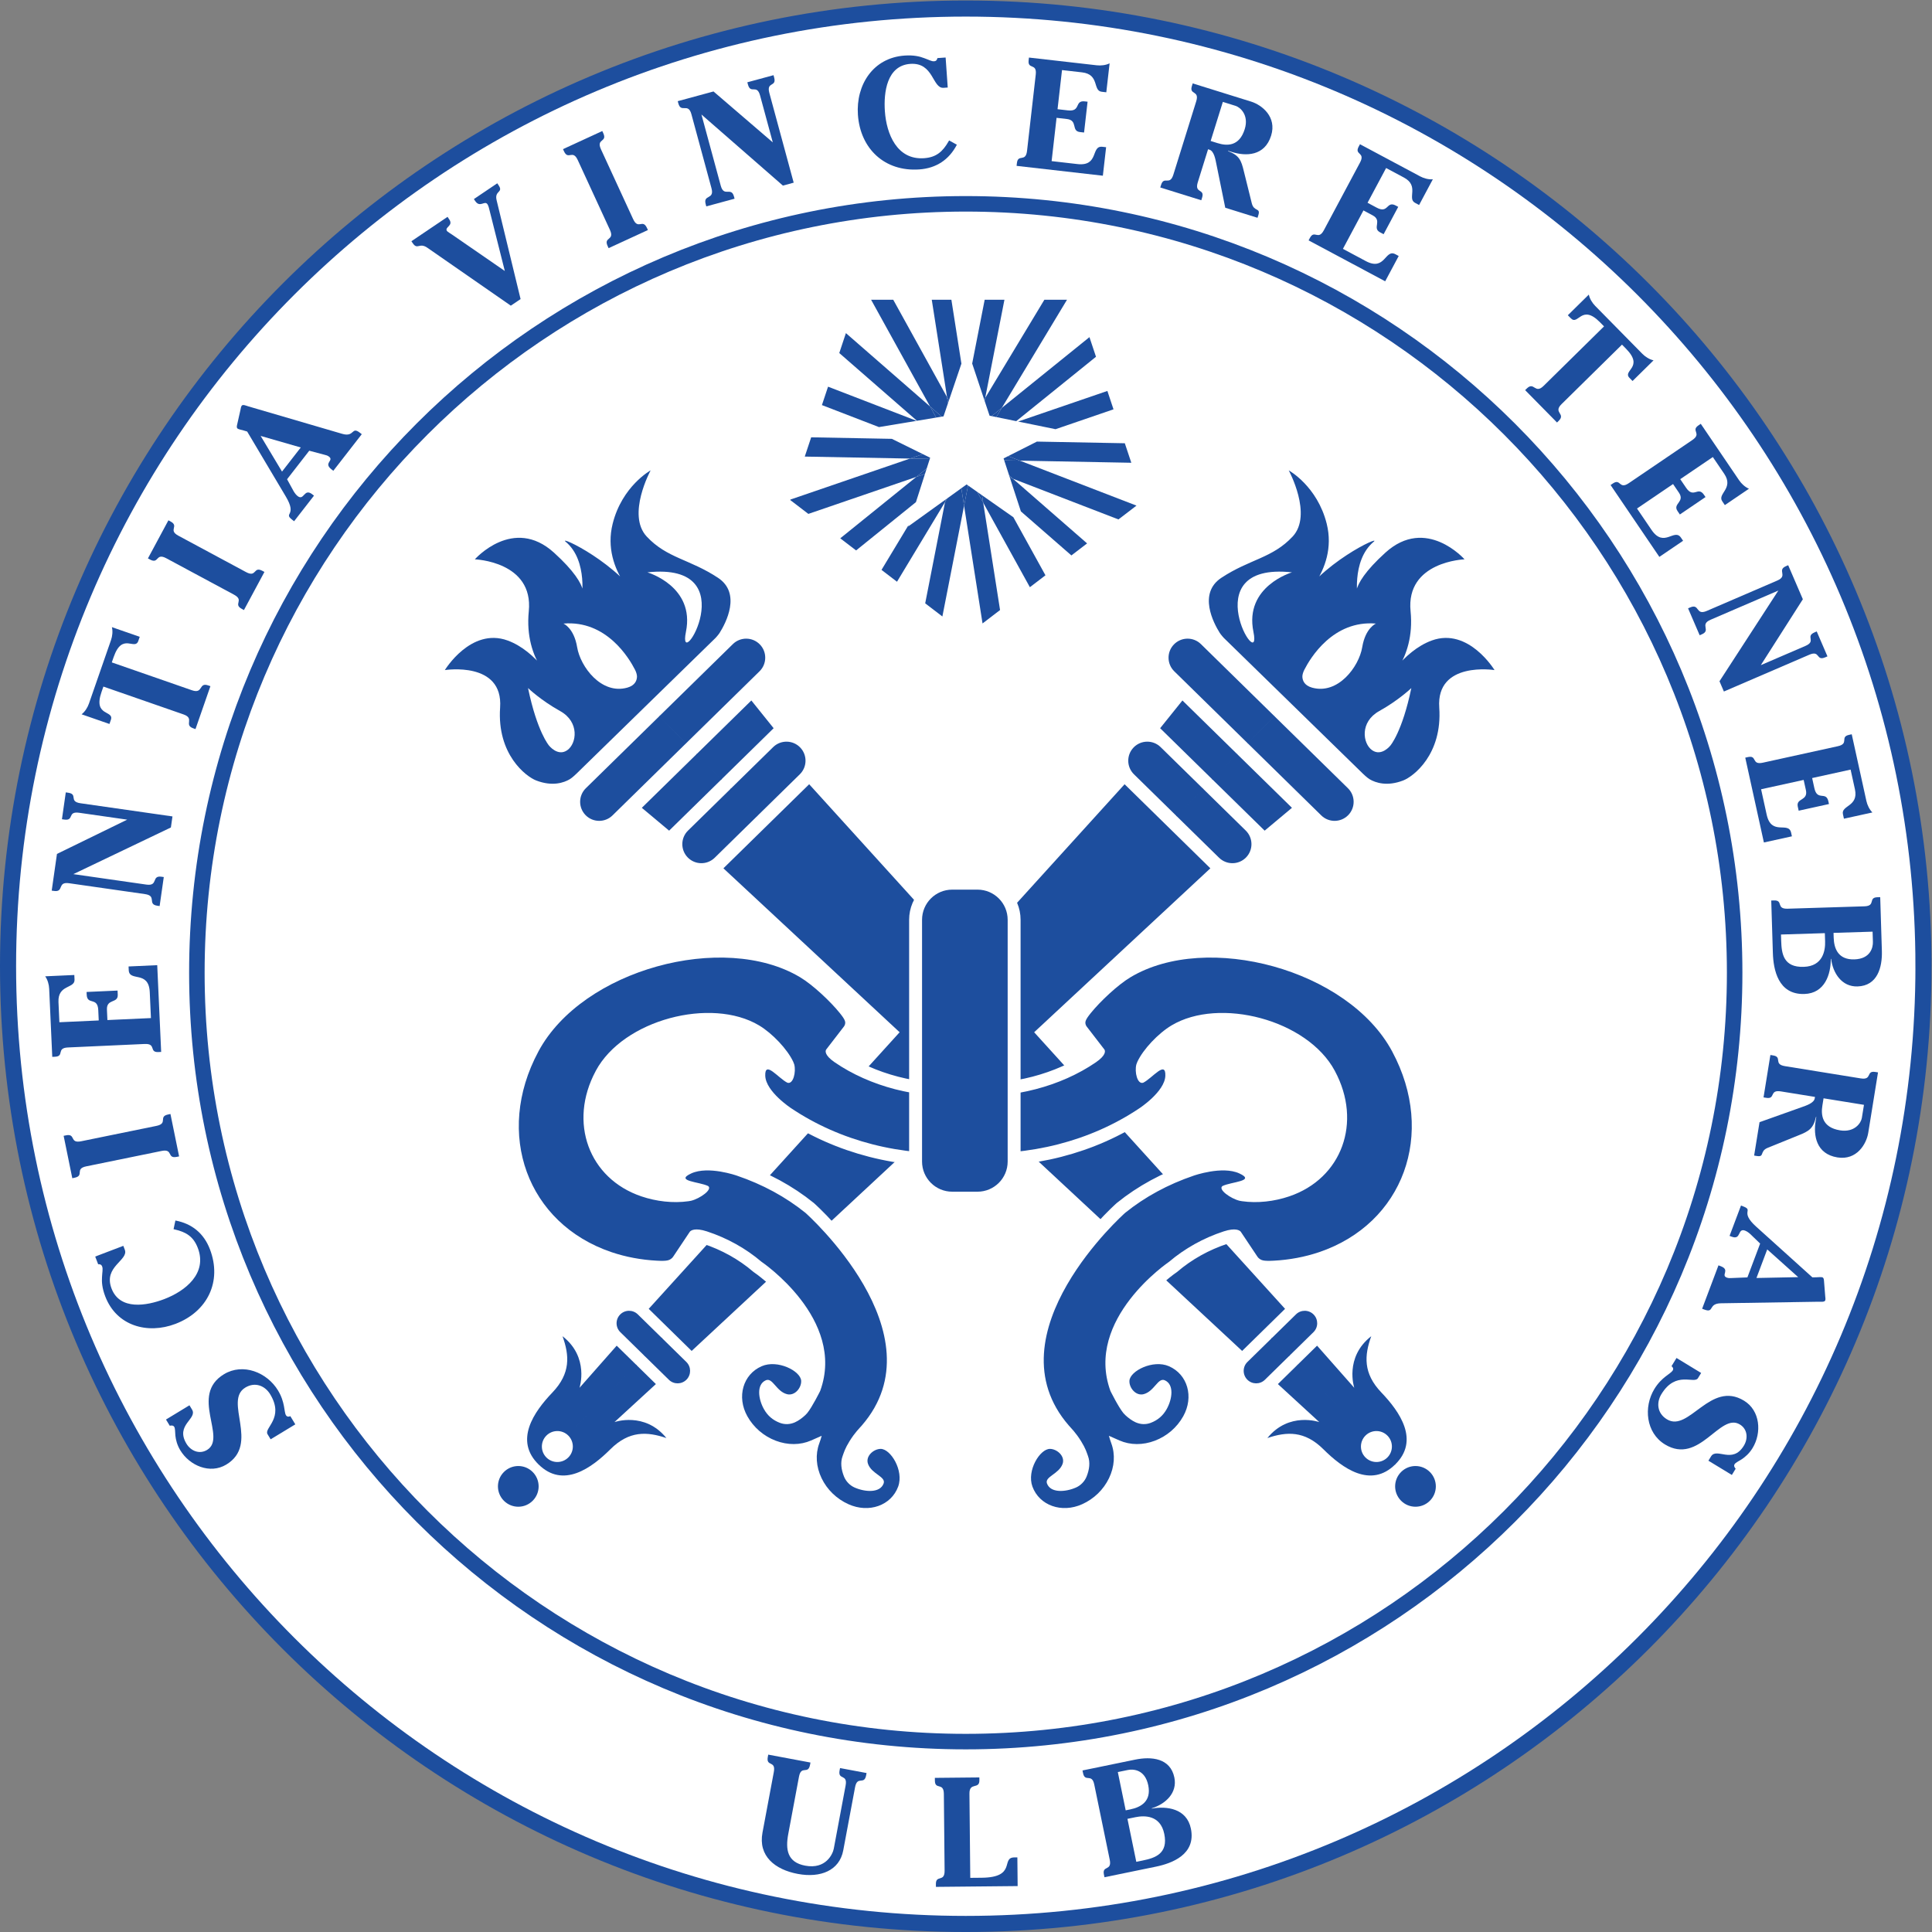 <?xml version="1.0" encoding="UTF-8" standalone="no"?>
<svg
   xmlns:dc="http://purl.org/dc/elements/1.1/"
   xmlns:cc="http://creativecommons.org/ns#"
   xmlns:rdf="http://www.w3.org/1999/02/22-rdf-syntax-ns#"
   xmlns:svg="http://www.w3.org/2000/svg"
   xmlns="http://www.w3.org/2000/svg"
   viewBox="0 0 398.587 398.587"
   height="398.587"
   width="398.587"
   xml:space="preserve"
   id="svg2"
   version="1.1"><rect x="0" y="0" width="398.587" height="398.587" fill="#808080" stroke="none"/><defs
     id="defs6" /><g
     transform="matrix(1.333,0,0,-1.333,0,398.587)"
     id="g10"><g
       transform="scale(0.1)"
       id="g12"><path
         id="path14"
         style="fill:#ffffff;fill-opacity:1;fill-rule:nonzero;stroke:none"
         d="M 2976.96,1494.68 C 2976.96,676.059 2313.32,12.449 1494.7,12.449 676.086,12.449 12.457,676.059 12.457,1494.68 c 0,818.63 663.629,1482.25 1482.243,1482.25 818.62,0 1482.26,-663.62 1482.26,-1482.25" /><path
         id="path16"
         style="fill:none;stroke:#1d4e9e;stroke-width:24.912;stroke-linecap:butt;stroke-linejoin:miter;stroke-miterlimit:4;stroke-dasharray:none;stroke-opacity:1"
         d="M 2976.96,1494.68 C 2976.96,676.059 2313.32,12.449 1494.7,12.449 676.086,12.449 12.457,676.059 12.457,1494.68 c 0,818.63 663.629,1482.25 1482.243,1482.25 818.62,0 1482.26,-663.62 1482.26,-1482.25 z" /><path
         id="path18"
         style="fill:#1d4e9e;fill-opacity:1;fill-rule:nonzero;stroke:none"
         d="m 1025.07,918.699 -37.968,37.231 c -7.618,7.461 -19.844,7.34 -27.305,-0.282 -7.461,-7.609 -7.344,-19.839 0.281,-27.296 l 37.961,-37.231" /><path
         id="path20"
         style="fill:#1d4e9e;fill-opacity:1;fill-rule:nonzero;stroke:none"
         d="m 985.188,877.352 -30.723,30.117 -57.559,-65.231 c 0,0 15.703,47.203 -26.289,79.864 10.703,-29.731 12.781,-57.383 -15.664,-87.114 -28.457,-29.75 -59.863,-74.359 -20.93,-111.816" /><path
         id="path22"
         style="fill:#1d4e9e;fill-opacity:1;fill-rule:nonzero;stroke:none"
         d="m 1972.69,1881.48 -114.04,111.8 c -11.62,11.39 -30.28,11.2 -41.68,-0.43 -11.38,-11.6 -11.19,-30.28 0.42,-41.66 l 114.03,-111.79" /><path
         id="path24"
         style="fill:#1d4e9e;fill-opacity:1;fill-rule:nonzero;stroke:none"
         d="m 1862.57,1768.89 -66.29,64.97 c -11.62,11.39 -30.28,11.21 -41.67,-0.41 -11.39,-11.63 -11.2,-30.29 0.42,-41.68 l 66.27,-64.97" /><path
         id="path26"
         style="fill:#1d4e9e;fill-opacity:1;fill-rule:nonzero;stroke:none"
         d="m 1876.82,1783.43 -81.27,79.67 34.5,42.94 85.14,-83.46" /><path
         id="path28"
         style="fill:#1d4e9e;fill-opacity:1;fill-rule:nonzero;stroke:none"
         d="m 1873.27,1646.27 -802.81,-746.942 -66.44,65.133 736.52,811.919" /><path
         id="path30"
         style="fill:#1d4e9e;fill-opacity:1;fill-rule:nonzero;stroke:none"
         d="m 1024.29,919.461 37.97,-37.223 c 7.62,-7.457 7.74,-19.687 0.27,-27.308 -7.46,-7.602 -19.68,-7.731 -27.29,-0.27 l -37.982,37.238" /><path
         id="path32"
         style="fill:#1d4e9e;fill-opacity:1;fill-rule:nonzero;stroke:none"
         d="m 984.387,878.129 30.723,-30.109 -64.083,-58.829 c 0,0 46.914,16.618 80.373,-24.711 -29.92,10.098 -57.599,11.641 -86.779,-17.402 -29.16,-29.039 -73.164,-61.308 -111.367,-23.137" /><path
         id="path34"
         style="fill:#1d4e9e;fill-opacity:1;fill-rule:nonzero;stroke:none"
         d="m 1972.14,1882.01 114.05,-111.79 c 11.62,-11.4 11.79,-30.05 0.41,-41.67 -11.39,-11.62 -30.06,-11.82 -41.67,-0.42 l -114.02,111.79" /><path
         id="path36"
         style="fill:#1d4e9e;fill-opacity:1;fill-rule:nonzero;stroke:none"
         d="m 1861.77,1769.66 66.27,-64.97 c 11.62,-11.39 11.81,-30.05 0.41,-41.67 -11.37,-11.62 -30.06,-11.8 -41.68,-0.41 l -66.26,64.96" /><path
         id="path38"
         style="fill:#1d4e9e;fill-opacity:1;fill-rule:nonzero;stroke:none"
         d="m 1876.03,1784.2 81.27,-79.65 42.25,35.35 -85.14,83.45" /><path
         id="path40"
         style="fill:#1d4e9e;fill-opacity:1;fill-rule:nonzero;stroke:none"
         d="m 824.641,667.648 c -12.161,-12.437 -32.11,-12.636 -44.532,-0.449 -12.433,12.172 -12.617,32.129 -0.449,44.531 12.188,12.418 32.129,12.641 44.531,0.469 12.442,-12.211 12.625,-32.129 0.45,-44.551" /><path
         id="path42"
         style="fill:#ffffff;fill-opacity:1;fill-rule:nonzero;stroke:none"
         d="m 879.719,734.602 c -9.258,-9.454 -24.414,-9.633 -33.887,-0.352 -9.434,9.281 -9.59,24.43 -0.332,33.879 9.258,9.461 24.434,9.59 33.887,0.359 9.453,-9.277 9.609,-24.457 0.332,-33.886" /><path
         id="path44"
         style="fill:#1d4e9e;fill-opacity:1;fill-rule:nonzero;stroke:none"
         d="m 1967.83,918.699 37.97,37.231 c 7.61,7.461 19.84,7.34 27.3,-0.282 7.46,-7.609 7.34,-19.839 -0.28,-27.296 l -37.96,-37.231" /><path
         id="path46"
         style="fill:#1d4e9e;fill-opacity:1;fill-rule:nonzero;stroke:none"
         d="m 2007.71,877.352 30.72,30.117 57.56,-65.231 c 0,0 -15.7,47.203 26.29,79.864 -10.7,-29.731 -12.78,-57.383 15.66,-87.114 28.46,-29.75 59.87,-74.359 20.93,-111.816" /><path
         id="path48"
         style="fill:#1d4e9e;fill-opacity:1;fill-rule:nonzero;stroke:none"
         d="m 1020.21,1881.48 114.04,111.8 c 11.62,11.39 30.28,11.2 41.68,-0.43 11.38,-11.6 11.19,-30.28 -0.42,-41.66 L 1061.48,1839.4" /><path
         id="path50"
         style="fill:#1d4e9e;fill-opacity:1;fill-rule:nonzero;stroke:none"
         d="m 1130.33,1768.89 66.29,64.97 c 11.62,11.39 30.28,11.21 41.67,-0.41 11.39,-11.63 11.2,-30.29 -0.42,-41.68 l -66.27,-64.97" /><path
         id="path52"
         style="fill:#1d4e9e;fill-opacity:1;fill-rule:nonzero;stroke:none"
         d="m 1116.08,1783.43 81.27,79.67 -34.5,42.94 -85.14,-83.46" /><path
         id="path54"
         style="fill:#1d4e9e;fill-opacity:1;fill-rule:nonzero;stroke:none"
         d="m 1119.63,1646.27 802.81,-746.942 66.44,65.133 -736.52,811.919" /><path
         id="path56"
         style="fill:#1d4e9e;fill-opacity:1;fill-rule:nonzero;stroke:none"
         d="m 1968.61,919.461 -37.97,-37.223 c -7.62,-7.457 -7.73,-19.687 -0.27,-27.308 7.46,-7.602 19.68,-7.731 27.29,-0.27 l 37.98,37.238" /><path
         id="path58"
         style="fill:#1d4e9e;fill-opacity:1;fill-rule:nonzero;stroke:none"
         d="m 2008.51,878.129 -30.72,-30.109 64.08,-58.829 c 0,0 -46.91,16.618 -80.37,-24.711 29.92,10.098 57.6,11.641 86.78,-17.402 29.16,-29.039 73.16,-61.308 111.36,-23.137" /><path
         id="path60"
         style="fill:#1d4e9e;fill-opacity:1;fill-rule:nonzero;stroke:none"
         d="M 1020.76,1882.01 906.711,1770.22 c -11.621,-11.4 -11.797,-30.05 -0.41,-41.67 11.387,-11.62 30.058,-11.82 41.668,-0.42 l 114.021,111.79" /><path
         id="path62"
         style="fill:#1d4e9e;fill-opacity:1;fill-rule:nonzero;stroke:none"
         d="m 1131.13,1769.66 -66.27,-64.97 c -11.62,-11.39 -11.81,-30.05 -0.41,-41.67 11.38,-11.62 30.06,-11.8 41.68,-0.41 l 66.26,64.96" /><path
         id="path64"
         style="fill:#1d4e9e;fill-opacity:1;fill-rule:nonzero;stroke:none"
         d="m 1116.87,1784.2 -81.27,-79.65 -42.248,35.35 85.138,83.45" /><path
         id="path66"
         style="fill:#1d4e9e;fill-opacity:1;fill-rule:nonzero;stroke:none"
         d="m 2168.26,667.648 c 12.16,-12.437 32.11,-12.636 44.53,-0.449 12.43,12.172 12.62,32.129 0.45,44.531 -12.19,12.418 -32.13,12.641 -44.53,0.469 -12.45,-12.211 -12.63,-32.129 -0.45,-44.551" /><path
         id="path68"
         style="fill:#ffffff;fill-opacity:1;fill-rule:nonzero;stroke:none"
         d="m 2113.18,734.602 c 9.26,-9.454 24.41,-9.633 33.89,-0.352 9.43,9.281 9.59,24.43 0.33,33.879 -9.26,9.461 -24.44,9.59 -33.89,0.359 -9.45,-9.277 -9.61,-24.457 -0.33,-33.886" /><path
         id="path70"
         style="fill:#231f20;fill-opacity:1;fill-rule:nonzero;stroke:none"
         d="m 1333.75,783.84 c -3.16,-3.731 -10.34,-10.309 -19.09,-24.449 -6.95,-11.243 -8.49,-17.082 -10.56,-22.762 -3.67,-9.957 -2.12,-21 2.16,-31.719 2.94,-7.379 9.01,-13.711 16.35,-16.969 16.31,-7.211 39.47,-8.812 44.97,6.231 3.89,10.609 -18.51,14.488 -24.17,30.367 -4.2,11.801 8.47,23.012 19.49,23.172 15.44,0.187 36.28,-33.441 27.2,-58.32 -10.74,-29.321 -45.26,-41.571 -76.94,-27.313 -18.27,8.203 -33.03,22.481 -41.58,40.231 -8.53,17.761 -9.83,36.82 -3.66,53.742 1.49,4 2.72,7.98 3.79,11.89 l -0.39,-0.14 c -5.09,-2.34 -10.48,-4.672 -16.02,-7.09 -16.71,-7.281 -36.14,-7.402 -54.77,-0.313 -18.62,7.09 -34.19,20.512 -43.86,37.832 -16.75,30.02 -6.83,64.77 22.14,77.418 24.58,10.731 60.22,-7.277 61.15,-22.457 0.66,-10.8 -9.81,-24.019 -22.09,-20.761 -16.52,4.379 -22.08,26.058 -32.56,21.492 -14.88,-6.492 -11.66,-29.121 -3.06,-44.524 5.7,-10.226 13.74,-17.199 24.76,-21.378 7.54,-2.848 15.62,-2.579 23.2,0.761 5.82,2.578 11.56,6.93 16.04,11.11 0.44,0.41 2.48,2.48 3.08,3.23 7.8,9.508 20.08,34.328 20.08,34.328 40.53,111.25 -90.96,199.961 -90.96,199.961 -24.09,20.47 -52.87,36.62 -84.39,46.94 -18.47,5.99 -24.63,1.5 -26.29,-0.39 -0.38,-0.43 -0.97,-1.41 -0.97,-1.41 l -24.95,-37.36 c 0,0 -1.05,-1.39 -1.25,-1.59 -4.43,-4.29 -8.09,-5.43 -23.87,-4.61 -24.394,1.27 -48.144,5.73 -70.304,13.21 -130.516,44.2 -181.317,183.42 -113.25,310.31 l 0.176,0.39 c 68.046,126.9 286.588,185.55 404.878,114.84 20.07,-11.99 47.37,-37.93 61.38,-55.31 9.04,-11.21 9.72,-14.37 7.49,-19.49 -0.08,-0.23 -1.01,-1.6 -1.01,-1.6 l -26.56,-34.44 c 0,0 -0.72,-0.84 -0.98,-1.3 -1.15,-2.04 -2.7,-8.5 13.2,-19.48 54.51,-37.42 127.97,-56.64 199.63,-51.68 l 0.12,-88 c -96.37,-6.7 -191.17,17.63 -266.97,68.47 0,0 -39.22,25.61 -40.14,50.2 -0.9,24.61 20.11,-3.64 34.22,-10.67 9.08,-3.08 13.76,16.68 10.6,28.42 -0.21,0.8 -1.27,3.44 -1.56,4.03 -8.84,19.1 -32.15,43.88 -52.85,56.24 -73.91,44.18 -210.159,9.03 -252.698,-70.29 l -0.176,-0.39 c -42.539,-79.32 -10.793,-166.33 70.789,-193.94 22.885,-7.76 48.995,-10.92 73.045,-7.46 0.69,0.07 3.17,0.52 3.73,0.66 13.85,3.34 33.85,17.58 26.5,22.81 -13.52,6.7 -52.42,7.48 -26.03,19.57 26.38,12.09 70.38,-3.44 70.38,-3.44 40.11,-13.59 75.95,-33.16 106.31,-57.65 0,0 210.69,-186.922 87.1,-329.16" /><path
         id="path72"
         style="fill:none;stroke:#ffffff;stroke-width:40;stroke-linecap:butt;stroke-linejoin:miter;stroke-miterlimit:4;stroke-dasharray:none;stroke-opacity:1"
         d="m 1333.75,783.84 c -3.16,-3.731 -10.34,-10.309 -19.09,-24.449 -6.95,-11.243 -8.49,-17.082 -10.56,-22.762 -3.67,-9.957 -2.12,-21 2.16,-31.719 2.94,-7.379 9.01,-13.711 16.35,-16.969 16.31,-7.211 39.47,-8.812 44.97,6.231 3.89,10.609 -18.51,14.488 -24.17,30.367 -4.2,11.801 8.47,23.012 19.49,23.172 15.44,0.187 36.28,-33.441 27.2,-58.32 -10.74,-29.321 -45.26,-41.571 -76.94,-27.313 -18.27,8.203 -33.03,22.481 -41.58,40.231 -8.53,17.761 -9.83,36.82 -3.66,53.742 1.49,4 2.72,7.98 3.79,11.89 l -0.39,-0.14 c -5.09,-2.34 -10.48,-4.672 -16.02,-7.09 -16.71,-7.281 -36.14,-7.402 -54.77,-0.313 -18.62,7.09 -34.19,20.512 -43.86,37.832 -16.75,30.02 -6.83,64.77 22.14,77.418 24.58,10.731 60.22,-7.277 61.15,-22.457 0.66,-10.8 -9.81,-24.019 -22.09,-20.761 -16.52,4.379 -22.08,26.058 -32.56,21.492 -14.88,-6.492 -11.66,-29.121 -3.06,-44.524 5.7,-10.226 13.74,-17.199 24.76,-21.378 7.54,-2.848 15.62,-2.579 23.2,0.761 5.82,2.578 11.56,6.93 16.04,11.11 0.44,0.41 2.48,2.48 3.08,3.23 7.8,9.508 20.08,34.328 20.08,34.328 40.53,111.25 -90.96,199.961 -90.96,199.961 -24.09,20.47 -52.87,36.62 -84.39,46.94 -18.47,5.99 -24.63,1.5 -26.29,-0.39 -0.38,-0.43 -0.97,-1.41 -0.97,-1.41 l -24.95,-37.36 c 0,0 -1.05,-1.39 -1.25,-1.59 -4.43,-4.29 -8.09,-5.43 -23.87,-4.61 -24.394,1.27 -48.144,5.73 -70.304,13.21 -130.516,44.2 -181.317,183.42 -113.25,310.31 l 0.176,0.39 c 68.046,126.9 286.588,185.55 404.878,114.84 20.07,-11.99 47.37,-37.93 61.38,-55.31 9.04,-11.21 9.72,-14.37 7.49,-19.49 -0.08,-0.23 -1.01,-1.6 -1.01,-1.6 l -26.56,-34.44 c 0,0 -0.72,-0.84 -0.98,-1.3 -1.15,-2.04 -2.7,-8.5 13.2,-19.48 54.51,-37.42 127.97,-56.64 199.63,-51.68 l 0.12,-88 c -96.37,-6.7 -191.17,17.63 -266.97,68.47 0,0 -39.22,25.61 -40.14,50.2 -0.9,24.61 20.11,-3.64 34.22,-10.67 9.08,-3.08 13.76,16.68 10.6,28.42 -0.21,0.8 -1.27,3.44 -1.56,4.03 -8.84,19.1 -32.15,43.88 -52.85,56.24 -73.91,44.18 -210.159,9.03 -252.698,-70.29 l -0.176,-0.39 c -42.539,-79.32 -10.793,-166.33 70.789,-193.94 22.885,-7.76 48.995,-10.92 73.045,-7.46 0.69,0.07 3.17,0.52 3.73,0.66 13.85,3.34 33.85,17.58 26.5,22.81 -13.52,6.7 -52.42,7.48 -26.03,19.57 26.38,12.09 70.38,-3.44 70.38,-3.44 40.11,-13.59 75.95,-33.16 106.31,-57.65 0,0 210.69,-186.922 87.1,-329.16 z" /><path
         id="path74"
         style="fill:#231f20;fill-opacity:1;fill-rule:nonzero;stroke:none"
         d="m 1654.25,783.84 c 3.15,-3.731 10.33,-10.309 19.08,-24.449 6.96,-11.243 8.5,-17.082 10.57,-22.762 3.65,-9.957 2.11,-21 -2.17,-31.719 -2.95,-7.379 -9,-13.711 -16.36,-16.969 -16.31,-7.211 -39.46,-8.812 -44.96,6.231 -3.89,10.609 18.51,14.488 24.17,30.367 4.18,11.801 -8.47,23.012 -19.49,23.172 -15.45,0.187 -36.29,-33.441 -27.2,-58.32 10.74,-29.321 45.26,-41.571 76.95,-27.313 18.26,8.203 33.01,22.481 41.56,40.231 8.54,17.761 9.85,36.82 3.66,53.742 -1.47,4 -2.71,7.98 -3.8,11.89 l 0.42,-0.14 c 5.09,-2.34 10.46,-4.672 16.01,-7.09 16.7,-7.281 36.14,-7.402 54.77,-0.313 18.62,7.09 34.2,20.512 43.85,37.832 16.75,30.02 6.83,64.77 -22.13,77.418 -24.58,10.731 -60.22,-7.277 -61.15,-22.457 -0.66,-10.8 9.82,-24.019 22.1,-20.761 16.51,4.379 22.07,26.058 32.56,21.492 14.87,-6.492 11.66,-29.121 3.05,-44.524 -5.7,-10.226 -13.75,-17.199 -24.75,-21.378 -7.55,-2.848 -15.62,-2.579 -23.22,0.761 -5.8,2.578 -11.56,6.93 -16.03,11.11 -0.46,0.41 -2.48,2.48 -3.08,3.23 -7.81,9.508 -20.07,34.328 -20.07,34.328 -40.53,111.25 90.95,199.961 90.95,199.961 24.09,20.47 52.86,36.62 84.39,46.94 18.47,5.99 24.63,1.5 26.29,-0.39 0.38,-0.43 0.97,-1.41 0.97,-1.41 l 24.95,-37.36 c 0,0 1.05,-1.39 1.25,-1.59 4.44,-4.29 8.08,-5.43 23.87,-4.61 24.39,1.27 48.14,5.73 70.31,13.21 130.51,44.2 181.31,183.42 113.24,310.31 l -0.18,0.39 c -68.04,126.9 -286.59,185.55 -404.87,114.84 -20.07,-11.99 -47.36,-37.93 -61.39,-55.31 -9.03,-11.21 -9.71,-14.37 -7.49,-19.49 0.09,-0.23 1.03,-1.6 1.03,-1.6 l 26.55,-34.44 c 0,0 0.72,-0.84 0.97,-1.3 1.16,-2.04 2.7,-8.5 -13.18,-19.48 -54.52,-37.42 -127.99,-56.64 -199.65,-51.68 l -0.1,-88 c 96.36,-6.7 191.16,17.63 266.96,68.47 0,0 39.23,25.61 40.13,50.2 0.92,24.61 -20.1,-3.64 -34.2,-10.67 -9.1,-3.08 -13.76,16.68 -10.61,28.42 0.2,0.8 1.27,3.44 1.55,4.03 8.84,19.1 32.16,43.88 52.85,56.24 73.92,44.18 210.16,9.03 252.7,-70.29 l 0.18,-0.39 c 42.54,-79.32 10.79,-166.33 -70.79,-193.94 -22.87,-7.76 -49,-10.92 -73.04,-7.46 -0.69,0.07 -3.17,0.52 -3.73,0.66 -13.84,3.34 -33.86,17.58 -26.51,22.81 13.53,6.7 52.44,7.48 26.04,19.57 -26.37,12.09 -70.38,-3.44 -70.38,-3.44 -40.12,-13.59 -75.97,-33.16 -106.31,-57.65 0,0 -210.68,-186.922 -87.09,-329.16" /><path
         id="path76"
         style="fill:none;stroke:#ffffff;stroke-width:40;stroke-linecap:butt;stroke-linejoin:miter;stroke-miterlimit:4;stroke-dasharray:none;stroke-opacity:1"
         d="m 1654.25,783.84 c 3.15,-3.731 10.33,-10.309 19.08,-24.449 6.96,-11.243 8.5,-17.082 10.57,-22.762 3.65,-9.957 2.11,-21 -2.17,-31.719 -2.95,-7.379 -9,-13.711 -16.36,-16.969 -16.31,-7.211 -39.46,-8.812 -44.96,6.231 -3.89,10.609 18.51,14.488 24.17,30.367 4.18,11.801 -8.47,23.012 -19.49,23.172 -15.45,0.187 -36.29,-33.441 -27.2,-58.32 10.74,-29.321 45.26,-41.571 76.95,-27.313 18.26,8.203 33.01,22.481 41.56,40.231 8.54,17.761 9.85,36.82 3.66,53.742 -1.47,4 -2.71,7.98 -3.8,11.89 l 0.42,-0.14 c 5.09,-2.34 10.46,-4.672 16.01,-7.09 16.7,-7.281 36.14,-7.402 54.77,-0.313 18.62,7.09 34.2,20.512 43.85,37.832 16.75,30.02 6.83,64.77 -22.13,77.418 -24.58,10.731 -60.22,-7.277 -61.15,-22.457 -0.66,-10.8 9.82,-24.019 22.1,-20.761 16.51,4.379 22.07,26.058 32.56,21.492 14.87,-6.492 11.66,-29.121 3.05,-44.524 -5.7,-10.226 -13.75,-17.199 -24.75,-21.378 -7.55,-2.848 -15.62,-2.579 -23.22,0.761 -5.8,2.578 -11.56,6.93 -16.03,11.11 -0.46,0.41 -2.48,2.48 -3.08,3.23 -7.81,9.508 -20.07,34.328 -20.07,34.328 -40.53,111.25 90.95,199.961 90.95,199.961 24.09,20.47 52.86,36.62 84.39,46.94 18.47,5.99 24.63,1.5 26.29,-0.39 0.38,-0.43 0.97,-1.41 0.97,-1.41 l 24.95,-37.36 c 0,0 1.05,-1.39 1.25,-1.59 4.44,-4.29 8.08,-5.43 23.87,-4.61 24.39,1.27 48.14,5.73 70.31,13.21 130.51,44.2 181.31,183.42 113.24,310.31 l -0.18,0.39 c -68.04,126.9 -286.59,185.55 -404.87,114.84 -20.07,-11.99 -47.36,-37.93 -61.39,-55.31 -9.03,-11.21 -9.71,-14.37 -7.49,-19.49 0.09,-0.23 1.03,-1.6 1.03,-1.6 l 26.55,-34.44 c 0,0 0.72,-0.84 0.97,-1.3 1.16,-2.04 2.7,-8.5 -13.18,-19.48 -54.52,-37.42 -127.99,-56.64 -199.65,-51.68 l -0.1,-88 c 96.36,-6.7 191.16,17.63 266.96,68.47 0,0 39.23,25.61 40.13,50.2 0.92,24.61 -20.1,-3.64 -34.2,-10.67 -9.1,-3.08 -13.76,16.68 -10.61,28.42 0.2,0.8 1.27,3.44 1.55,4.03 8.84,19.1 32.16,43.88 52.85,56.24 73.92,44.18 210.16,9.03 252.7,-70.29 l 0.18,-0.39 c 42.54,-79.32 10.79,-166.33 -70.79,-193.94 -22.87,-7.76 -49,-10.92 -73.04,-7.46 -0.69,0.07 -3.17,0.52 -3.73,0.66 -13.84,3.34 -33.86,17.58 -26.51,22.81 13.53,6.7 52.44,7.48 26.04,19.57 -26.37,12.09 -70.38,-3.44 -70.38,-3.44 -40.12,-13.59 -75.97,-33.16 -106.31,-57.65 0,0 -210.68,-186.922 -87.09,-329.16 z" /><path
         id="path78"
         style="fill:none;stroke:#1d4e9e;stroke-width:24;stroke-linecap:butt;stroke-linejoin:miter;stroke-miterlimit:4;stroke-dasharray:none;stroke-opacity:1"
         d="m 2684.71,1484.68 c 0,-657.211 -532.79,-1190 -1190.01,-1190 -657.22,0 -1190.001,532.789 -1190.001,1190 0,657.23 532.781,1190.01 1190.001,1190.01 657.22,0 1190.01,-532.78 1190.01,-1190.01 z" /><path
         id="path80"
         style="fill:#1d4e9e;fill-opacity:1;fill-rule:nonzero;stroke:none"
         d="m 414.035,770.539 c -5.851,9.652 26.516,24.781 4.121,61.723 -7.715,12.726 -22.941,19.777 -38.535,10.316 -34.07,-20.656 22.957,-87.398 -29.375,-119.129 -25.242,-15.308 -56.832,-1.621 -71.144,21.981 -5.223,8.621 -6.95,16.55 -7.68,22.851 -0.524,6.418 -0.254,11.071 -1.75,13.528 -1.492,2.461 -4.496,2.332 -6.922,1.703 l -5.844,9.636 36.321,22.032 3.98,-6.571 c 8.84,-14.57 -26.394,-23.589 -8.602,-52.929 6.719,-11.09 20,-16.782 31.903,-9.571 31.191,18.911 -27.477,84.672 26.09,117.141 29.55,17.922 66.746,2.859 83.672,-25.051 11.195,-18.469 9.164,-33.168 12.273,-38.301 1.621,-2.668 4.215,-2.777 6.805,-1.5 l 7.715,-12.718 -38.176,-23.141 -4.852,8" /><path
         id="path82"
         style="fill:#1d4e9e;fill-opacity:1;fill-rule:nonzero;stroke:none"
         d="m 190.859,1061.97 2.309,-6.05 c 6.242,-16.37 -33.539,-25.89 -20.547,-59.971 12.988,-34.09 54.387,-26.789 81.52,-16.449 33.195,12.648 66.976,39.91 52.023,79.16 -6.754,17.72 -18.141,24.68 -35.859,28.71 l -1.688,0.39 2.848,13.41 c 25.734,-4.83 44.074,-19.93 53.473,-44.6 18.972,-49.79 -3.809,-96.48 -53.372,-115.371 -43.281,-16.5 -91.25,-3.187 -108.683,42.563 -4.957,13.008 -5.516,22.548 -4.992,29.948 0.297,7.3 1.675,12.45 0.218,16.26 -1.195,3.14 -3.191,3.66 -6.222,3.54 l -4.532,11.88 43.504,16.58" /><path
         id="path84"
         style="fill:#1d4e9e;fill-opacity:1;fill-rule:nonzero;stroke:none"
         d="m 98.492,1232.25 3.524,0.71 c 15.757,3.22 5.089,-12.92 23.668,-9.13 l 116.398,23.78 c 18.574,3.79 2.434,14.46 18.188,17.68 l 3.531,0.72 13.398,-65.61 -3.527,-0.72 c -15.758,-3.22 -5.094,12.92 -23.668,9.13 l -116.395,-23.78 c -18.578,-3.79 -2.437,-14.45 -18.195,-17.67 l -3.523,-0.72 -13.399,65.61" /><path
         id="path86"
         style="fill:#1d4e9e;fill-opacity:1;fill-rule:nonzero;stroke:none"
         d="m 152.809,1410.82 -0.727,16.06 c -0.949,20.85 -17.144,7.15 -17.891,23.69 l -0.195,4.32 47.949,2.17 0.293,-6.47 c 0.629,-13.91 -17.527,-5.6 -16.73,-23.1 l 0.726,-16.07 67.375,3.06 -1.816,40.04 c -1.559,34.28 -31.703,15.62 -32.539,34.08 l -0.266,5.76 44.356,2.01 6.094,-134.27 -4.317,-0.19 c -14.863,-0.68 -2.766,13.32 -21.23,12.49 l -118.676,-5.39 c -18.461,-0.84 -5.145,-13.68 -20.008,-14.36 l -4.316,-0.19 -4.785,105.49 c -0.293,6.47 -2.312,13.83 -6.16,19.18 l 45.075,2.04 0.328,-7.19 c 0.644,-14.15 -26.098,-7.19 -24.848,-34.76 l 1.41,-31.17 60.899,2.77" /><path
         id="path88"
         style="fill:#1d4e9e;fill-opacity:1;fill-rule:nonzero;stroke:none"
         d="m 196.867,1721.58 -74.363,10.65 c -18.77,2.69 -7.168,-12.79 -23.086,-10.51 l -3.562,0.51 5.957,41.57 3.558,-0.51 c 15.918,-2.27 0.473,-13.64 19.242,-16.33 l 142.313,-20.38 -2.453,-17.11 -150.961,-72.2 113.086,-16.2 c 18.769,-2.69 7.402,14.46 23.32,12.18 l 3.562,-0.51 -6.429,-44.9 -3.563,0.51 c -15.918,2.28 -0.23,15.3 -19,17.99 l -117.601,16.84 c -18.77,2.69 -7.371,-14.21 -23.289,-11.93 l -3.562,0.5 8.129,56.79 108.703,53.04" /><path
         id="path90"
         style="fill:#1d4e9e;fill-opacity:1;fill-rule:nonzero;stroke:none"
         d="m 126.305,1884.63 c 5.215,4.03 9.242,10.51 11.371,16.63 l 34.117,98.17 c 2.129,6.12 2.984,13.7 1.395,20.09 l 43.074,-14.97 -2.207,-6.35 c -5.36,-15.42 -24.723,13.68 -38.117,-24.86 l -2.915,-8.39 124.004,-43.1 c 17.911,-6.23 10.028,12.77 25.219,7.49 l 3.399,-1.18 -23.086,-66.43 -3.403,1.19 c -15.187,5.28 2.778,15.29 -15.133,21.52 l -124.003,43.1 -2.915,-8.39 c -13.394,-38.53 19.833,-27.73 14.477,-43.14 l -2.207,-6.35 -43.07,14.97" /><path
         id="path92"
         style="fill:#1d4e9e;fill-opacity:1;fill-rule:nonzero;stroke:none"
         d="m 260.656,2184.86 3.172,-1.7 c 14.16,-7.62 -4.363,-13.19 12.336,-22.17 l 104.633,-56.26 c 16.699,-8.98 11.129,9.55 25.289,1.93 l 3.172,-1.7 -31.715,-58.98 -3.168,1.71 c -14.164,7.61 4.367,13.19 -12.332,22.16 l -104.637,56.26 c -16.699,8.98 -11.125,-9.54 -25.293,-1.93 l -3.168,1.71 31.711,58.97" /><path
         id="path94"
         style="fill:#1d4e9e;fill-opacity:1;fill-rule:nonzero;stroke:none"
         d="m 444.293,2248.43 8.422,-15.37 c 1.812,-3.53 4.426,-8 7.836,-10.65 10.23,-7.95 9.871,12.7 22.566,2.83 l 2.84,-2.21 -30.785,-39.6 -2.844,2.21 c -14.398,11.19 8.211,5.47 -9.984,36.03 l -59.809,100.6 -5.683,1.68 c -1.243,0.36 -7.75,1.77 -9.075,2.8 -2.273,1.77 -0.863,5.54 -0.441,7.64 l 4.941,22 c 0.164,1.39 0.793,4.55 1.825,5.88 1.769,2.27 6.484,0.12 10.402,-1.1 l 144.871,-42.4 c 19.727,-5.9 14.23,12.05 27.68,1.59 l 2.843,-2.21 -44.039,-56.65 -2.847,2.21 c -12.879,10.01 4.312,13.36 -3.832,19.7 -2.274,1.77 -4.571,2.33 -7.391,3.01 l -23.176,6.16 z m -7.813,11.84 29.02,37.33 -62.105,17.88 33.085,-55.21" /><path
         id="path96"
         style="fill:#1d4e9e;fill-opacity:1;fill-rule:nonzero;stroke:none"
         d="m 757.68,2664.54 c -0.547,2.52 -1.703,7.24 -3.184,9.43 -4.426,6.57 -11.547,-6.06 -19.062,5.09 l -2.016,2.98 36.211,24.43 2.012,-2.99 c 8.058,-11.93 -6.879,-7.82 -2.996,-23.44 l 37.054,-152.77 -15.121,-10.2 -129.035,89.56 c -12.625,8.85 -15.289,-3.95 -22.801,7.19 l -2.012,2.98 55.903,37.73 2.683,-3.98 c 6.848,-10.15 -7.785,-11.63 -3.496,-18 0.676,-0.99 7.157,-5.01 8.223,-5.75 l 81.25,-56.06 -23.613,93.8" /><path
         id="path98"
         style="fill:#1d4e9e;fill-opacity:1;fill-rule:nonzero;stroke:none"
         d="m 932.16,2787.35 1.504,-3.27 c 6.727,-14.6 -11.422,-7.9 -3.488,-25.13 l 49.711,-107.9 c 7.937,-17.21 14.636,0.94 21.373,-13.67 l 1.5,-3.27 -60.822,-28.02 -1.504,3.27 c -6.727,14.6 11.421,7.91 3.488,25.13 l -49.711,107.9 c -7.938,17.22 -14.637,-0.93 -21.363,13.67 l -1.504,3.27 60.816,28.02" /><path
         id="path100"
         style="fill:#1d4e9e;fill-opacity:1;fill-rule:nonzero;stroke:none"
         d="m 1196.05,2769.77 -19.66,72.51 c -4.96,18.29 -14.59,1.51 -18.8,17.03 l -0.94,3.48 40.54,11 0.94,-3.48 c 4.21,-15.52 -12.34,-5.84 -7.38,-24.14 l 37.64,-138.74 -16.68,-4.53 -126.08,110.03 29.9,-110.25 c 4.97,-18.3 16.21,-1.08 20.42,-16.59 l 0.94,-3.48 -43.77,-11.88 -0.95,3.48 c -4.21,15.52 13.97,6.27 9,24.57 l -31.1,114.66 c -4.96,18.3 -15.97,1.13 -20.18,16.65 l -0.94,3.48 55.35,15.02 91.75,-78.82" /><path
         id="path102"
         style="fill:#1d4e9e;fill-opacity:1;fill-rule:nonzero;stroke:none"
         d="m 1466.8,2854.68 -6.47,-0.45 c -17.47,-1.23 -15.04,39.6 -51.43,37.06 -36.39,-2.55 -41.41,-44.28 -39.38,-73.25 2.48,-35.44 18.77,-75.68 60.67,-72.74 18.91,1.32 28.88,10.2 37.88,25.99 l 0.85,1.5 12.01,-6.62 c -12.09,-23.22 -31.85,-36.4 -58.19,-38.24 -53.15,-3.72 -91.23,31.63 -94.94,84.54 -3.23,46.21 23.42,88.25 72.26,91.67 13.89,0.97 23.19,-1.26 30.11,-3.91 6.9,-2.4 11.43,-5.21 15.5,-4.93 3.35,0.24 4.43,2 5.18,4.94 l 12.69,0.89 3.26,-46.45" /><path
         id="path104"
         style="fill:#1d4e9e;fill-opacity:1;fill-rule:nonzero;stroke:none"
         d="m 1636.75,2821.14 15.98,-1.83 c 20.75,-2.37 9.77,15.8 26.23,13.92 l 4.29,-0.49 -5.44,-47.69 -6.44,0.73 c -13.83,1.58 -2.76,18.19 -20.16,20.18 l -15.98,1.82 -7.65,-67 39.82,-4.55 c 34.1,-3.89 20.45,28.83 38.81,26.73 l 5.72,-0.65 -5.04,-44.11 -133.53,15.24 0.49,4.29 c 1.69,14.79 13.6,0.63 15.7,18.98 l 13.47,118.04 c 2.09,18.36 -12.7,7.25 -11.01,22.03 l 0.49,4.29 104.92,-11.97 c 6.43,-0.74 14.02,0.08 19.91,3.04 l -5.12,-44.83 -7.15,0.82 c -14.07,1.6 -2.97,26.91 -30.39,30.03 l -31,3.54 -6.92,-60.56" /><path
         id="path106"
         style="fill:#1d4e9e;fill-opacity:1;fill-rule:nonzero;stroke:none"
         d="m 1853.81,2708.04 c -5.49,-17.65 11.12,-9.5 6.69,-23.7 l -1.28,-4.13 -63.47,19.79 1.29,4.12 c 4.42,14.2 13.47,-1.94 18.97,15.7 l 35.35,113.42 c 5.51,17.64 -11.11,9.5 -6.69,23.71 l 1.29,4.12 90.5,-28.21 c 16.5,-5.14 39.94,-23.51 30.87,-52.61 -10,-32.07 -39.38,-31.97 -60.46,-25.4 l -6.19,1.93 -0.14,-0.46 c 17.52,-6.71 20.47,-14.17 24.52,-31.02 l 12.36,-49.86 c 3.38,-13.37 13.86,-6.33 10.15,-18.25 l -1.29,-4.12 -49.94,15.57 -13.69,67.37 c -1.51,7.26 -3.51,20.2 -10.84,22.48 l -2.07,0.65 z m 19.93,63.93 10.77,-3.36 c 13.98,-4.36 33.43,-5.65 41.94,21.62 6.78,21.77 -6.82,33.8 -14.15,36.08 l -19.7,6.15 -18.86,-60.49" /><path
         id="path108"
         style="fill:#1d4e9e;fill-opacity:1;fill-rule:nonzero;stroke:none"
         d="m 2116.54,2676.33 14.18,-7.58 c 18.42,-9.84 14.91,11.09 29.51,3.28 l 3.81,-2.03 -22.62,-42.34 -5.71,3.05 c -12.28,6.56 4.13,17.93 -11.32,26.18 l -14.18,7.58 -31.78,-59.48 35.35,-18.89 c 30.27,-16.17 29.62,19.28 45.92,10.57 l 5.08,-2.72 -20.93,-39.15 -118.54,63.33 2.04,3.81 c 7.01,13.12 12.87,-4.43 21.58,11.87 l 55.98,104.78 c 8.71,16.3 -9.14,11.42 -2.13,24.54 l 2.04,3.81 93.14,-49.76 c 5.72,-3.05 13.07,-5.08 19.63,-4.5 l -21.26,-39.8 -6.35,3.39 c -12.49,6.68 7.15,26.11 -17.19,39.12 l -27.52,14.7 -28.73,-53.76" /><path
         id="path110"
         style="fill:#1d4e9e;fill-opacity:1;fill-rule:nonzero;stroke:none"
         d="m 2459.02,2534.23 c 1.31,-6.46 5.33,-12.94 9.88,-17.55 l 72.9,-74.07 c 4.55,-4.61 10.96,-8.74 17.4,-10.15 l -32.5,-31.99 -4.71,4.8 c -11.45,11.62 23.21,16.1 -5.41,45.18 l -6.23,6.33 -93.56,-92.1 c -13.51,-13.3 7.01,-14.65 -4.45,-25.93 l -2.56,-2.52 -49.34,50.11 2.57,2.52 c 11.46,11.28 12.49,-9.26 26,4.04 l 93.55,92.1 -6.22,6.33 c -28.62,29.08 -33.65,-5.51 -45.1,6.12 l -4.71,4.79 32.49,31.99" /><path
         id="path112"
         style="fill:#1d4e9e;fill-opacity:1;fill-rule:nonzero;stroke:none"
         d="m 2600.52,2248.55 9.03,-13.31 c 11.72,-17.28 18.35,2.89 27.65,-10.81 l 2.42,-3.58 -39.71,-26.96 -3.64,5.36 c -7.82,11.52 12,13.95 2.16,28.44 l -9.04,13.31 -55.79,-37.89 22.51,-33.15 c 19.28,-28.4 35.19,3.29 45.57,-12 l 3.23,-4.77 -36.73,-24.94 -75.49,111.2 3.57,2.43 c 12.31,8.35 9.34,-9.91 24.63,0.47 l 98.29,66.73 c 15.29,10.38 -2.78,14.35 9.53,22.71 l 3.57,2.43 59.31,-87.37 c 3.64,-5.36 9.21,-10.58 15.29,-13.12 l -37.33,-25.34 -4.04,5.96 c -7.96,11.71 18.47,19.79 2.97,42.62 l -17.53,25.81 -50.43,-34.23" /><path
         id="path114"
         style="fill:#1d4e9e;fill-opacity:1;fill-rule:nonzero;stroke:none"
         d="m 2725.23,1960.72 68.99,29.72 c 17.42,7.5 -0.56,14.65 14.21,21.01 l 3.3,1.43 16.62,-38.58 -3.31,-1.43 c -14.77,-6.36 -7.52,11.4 -24.93,3.9 l -132.04,-56.87 -6.83,15.87 91.1,140.37 -104.92,-45.19 c -17.42,-7.5 1.23,-16.19 -13.54,-22.56 l -3.31,-1.42 -17.94,41.66 3.3,1.42 c 14.77,6.37 8.19,-12.94 25.6,-5.44 l 109.11,47 c 17.42,7.5 -1.13,15.98 13.64,22.34 l 3.3,1.42 22.7,-52.68 -65.05,-101.97" /><path
         id="path116"
         style="fill:#1d4e9e;fill-opacity:1;fill-rule:nonzero;stroke:none"
         d="m 2804.65,1785.97 3.45,-15.71 c 4.48,-20.39 18.11,-4.13 21.67,-20.3 l 0.92,-4.22 -46.88,-10.31 -1.39,6.34 c -2.99,13.59 16.32,8.49 12.56,25.61 l -3.46,15.7 -65.87,-14.47 8.6,-39.15 c 7.37,-33.52 33.9,-10 37.86,-28.04 l 1.24,-5.63 -43.36,-9.53 -28.84,131.27 4.22,0.93 c 14.53,3.19 4.99,-12.66 23.04,-8.7 l 116.03,25.49 c 18.06,3.97 2.75,14.36 17.28,17.56 l 4.22,0.93 22.66,-103.14 c 1.39,-6.33 4.63,-13.24 9.32,-17.86 l -44.06,-9.68 -1.55,7.03 c -3.04,13.83 24.5,11.53 18.58,38.48 l -6.7,30.48 -59.54,-13.08" /><path
         id="path118"
         style="fill:#1d4e9e;fill-opacity:1;fill-rule:nonzero;stroke:none"
         d="m 2741.34,1596.4 4.32,0.14 c 14.88,0.46 2.58,-13.37 21.05,-12.79 l 118.74,3.69 c 18.24,0.56 5.35,13.61 20.22,14.07 l 4.32,0.14 2.57,-83.01 c 0.81,-25.91 -6.95,-54.24 -37.66,-55.19 -24.47,-0.76 -38.1,20.66 -40.94,42.66 l -0.48,-0.01 c 0.24,-23.28 -8.91,-53.34 -40.82,-54.33 -41.02,-1.28 -48.01,38.36 -48.79,63.31 z m 15.09,-52.6 0.31,-10.07 c 0.62,-19.91 3.68,-40.95 34.86,-39.97 29.98,0.93 33.54,25.53 33.11,39.44 l -0.4,12.71 z m 81.32,2.53 0.23,-7.43 c 0.53,-17.03 7.07,-34.36 32.02,-33.59 24.95,0.78 28.96,18.44 28.69,27.07 l -0.49,15.83 -60.45,-1.88" /><path
         id="path120"
         style="fill:#1d4e9e;fill-opacity:1;fill-rule:nonzero;stroke:none"
         d="m 2756.21,1301 c -18.25,2.95 -7.83,-12.35 -22.52,-9.97 l -4.27,0.68 10.61,65.63 4.27,-0.68 c 14.69,-2.38 -0.01,-13.62 18.23,-16.57 l 117.28,-18.97 c 18.24,-2.95 7.83,12.35 22.52,9.98 l 4.26,-0.69 -15.13,-93.59 c -2.76,-17.05 -17.63,-42.85 -47.72,-37.99 -33.17,5.37 -37.22,34.47 -33.69,56.26 l 1.03,6.4 -0.47,0.08 c -4.17,-18.29 -11.14,-22.27 -27.25,-28.66 l -47.6,-19.29 C 2723,1208.39 2731.45,1199 2719.13,1201 l -4.27,0.68 8.36,51.66 64.75,23.07 c 6.97,2.52 19.5,6.33 20.73,13.91 l 0.34,2.14 z m 66.1,-10.69 -1.8,-11.14 c -2.34,-14.45 -0.86,-33.89 27.33,-38.45 22.51,-3.64 32.5,11.52 33.72,19.1 l 3.3,20.38 -62.55,10.11" /><path
         id="path122"
         style="fill:#1d4e9e;fill-opacity:1;fill-rule:nonzero;stroke:none"
         d="m 2724.16,1065.46 -12.6,12.18 c -2.78,2.84 -6.59,6.33 -10.63,7.85 -12.13,4.57 -5.67,-15.05 -20.72,-9.38 l -3.37,1.27 17.68,46.94 3.37,-1.27 c 17.07,-6.43 -6.22,-7.66 20.21,-31.46 l 86.91,-78.38 5.93,0.08 c 1.29,0.02 7.92,0.6 9.49,0.01 2.7,-1.01 2.47,-5.03 2.69,-7.17 l 1.79,-22.47 c 0.26,-1.379 0.59,-4.582 0,-6.148 -1.02,-2.703 -6.16,-2.051 -10.26,-2.043 l -150.93,-2.399 c -20.6,-0.191 -10.02,-15.718 -25.97,-9.711 l -3.37,1.27 25.29,67.161 3.37,-1.27 c 15.28,-5.75 -0.16,-14.05 9.5,-17.69 2.69,-1.01 5.05,-0.87 7.95,-0.68 l 23.96,0.98 z m 10.97,-9 -16.66,-44.25 64.6,1.31 -47.94,42.94" /><path
         id="path124"
         style="fill:#1d4e9e;fill-opacity:1;fill-rule:nonzero;stroke:none"
         d="m 2627.98,857.211 c -5.86,-9.641 -34.21,12.098 -56.66,-24.813 -7.73,-12.718 -6.96,-29.468 8.62,-38.949 34.04,-20.699 66.96,60.68 119.25,28.879 25.22,-15.34 27.65,-49.68 13.31,-73.269 -5.24,-8.61 -11.49,-13.797 -16.74,-17.348 -5.45,-3.422 -9.7,-5.332 -11.2,-7.789 -1.49,-2.461 0.02,-5.063 1.69,-6.934 l -5.86,-9.636 -36.3,22.078 4,6.558 c 8.85,14.563 33.1,-12.547 50.93,16.782 6.73,11.07 5.67,25.48 -6.23,32.718 -31.16,18.953 -62.45,-63.429 -115.97,-30.879 -29.52,17.961 -33.32,57.911 -16.36,85.801 11.23,18.449 25.21,23.43 28.33,28.559 1.62,2.672 0.52,5.011 -1.81,6.722 l 7.73,12.707 38.14,-23.187 -4.87,-8" /><path
         id="path126"
         style="fill:#1d4e9e;fill-opacity:1;fill-rule:nonzero;stroke:none"
         d="m 1254.36,262.289 -0.66,-3.539 c -2.96,-15.801 -13.66,0.121 -17.14,-18.52 L 1220.04,152 c -4.55,-24.289 -1.67,-44.121 26.17,-49.328 32.09,-6.012 42.71,18.129 44.25,26.379 l 18.29,97.668 c 3.48,18.64 -12.25,7.66 -9.29,23.472 l 0.67,3.539 41.04,-7.691 -0.66,-3.527 c -2.96,-15.813 -13.65,0.109 -17.14,-18.532 l -18.28,-97.66 c -5.83,-31.14 -35.15,-42.988 -70.3,-36.41 -35.39,6.621 -61.49,27.621 -54.69,63.949 l 17.53,93.661 c 3.49,18.628 -12.24,7.66 -9.28,23.468 l 0.66,3.543 65.35,-12.242" /><path
         id="path128"
         style="fill:#1d4e9e;fill-opacity:1;fill-rule:nonzero;stroke:none"
         d="m 1575,71.07 -126.47,-1.23 -0.04,4.32 c -0.15,14.879 13.65,2.289 13.47,20.77 L 1460.8,213.73 c -0.18,18.481 -13.73,5.622 -13.88,20.5 l -0.04,4.321 68.87,0.668 0.05,-4.309 c 0.14,-14.89 -15.58,-2.32 -15.4,-20.801 l 1.28,-130.308 17.75,0.168 c 54.48,0.543 29.22,31.25 50.34,31.461 l 4.8,0.039 0.43,-44.399" /><path
         id="path130"
         style="fill:#1d4e9e;fill-opacity:1;fill-rule:nonzero;stroke:none"
         d="m 1709.4,84.75 -0.87,4.231 c -3,14.57 12.73,4.82 9,22.918 l -23.95,116.372 c -3.67,17.859 -14.32,2.929 -17.32,17.5 l -0.87,4.242 81.33,16.726 c 25.39,5.231 54.64,2.434 60.83,-27.66 4.94,-23.976 -13.84,-41.078 -35.04,-47.637 l 0.1,-0.472 c 22.9,4.222 54.08,0.351 60.52,-30.918 8.27,-40.199 -29.59,-53.871 -54.04,-58.903 z m 32.84,103.551 7.29,1.488 c 16.69,3.441 32.64,12.852 27.61,37.301 -5.04,24.441 -23.12,25.379 -31.58,23.64 l -15.51,-3.199 z m 16.4,-79.699 9.88,2.027 c 19.51,4.019 39.71,10.633 33.42,41.191 -6.05,29.391 -30.9,28.68 -44.53,25.879 l -12.46,-2.57 13.69,-66.527" /><path
         id="path132"
         style="fill:#1d4e9e;fill-opacity:1;fill-rule:nonzero;stroke:none"
         d="m 1113.78,2010.68 c -1.91,-3.05 -6.21,-7.72 -6.21,-7.72 L 892.082,1792.64 c 0,0 -6.379,-6.26 -10.547,-8.67 -8.789,-5.1 -26.504,-11.47 -51.64,-1.78 -16.036,6.19 -60.911,40.49 -55.879,112.85 5.027,72.38 -85.528,58.02 -85.528,58.02 0,0 40.235,66.47 97.071,45.82 45.703,-16.61 74.714,-69.32 74.714,-69.32 0,0 -49.578,37.17 -41.875,114.46 7.707,77.27 -83.484,80.45 -83.484,80.45 0,0 59.473,67.55 122.52,10.32 63.046,-57.24 42.441,-74.03 42.441,-74.03 0,0 10.984,61.29 -24.336,90.9 -12.969,10.89 83.895,-32.95 121.602,-99.31 0,0 -67.578,52.49 -48.926,127.21 14.539,58.28 58.755,82.59 58.755,82.59 0,0 -37.427,-68.74 -6.08,-102.36 31.35,-33.62 66.34,-34.84 110.35,-63.89 36.53,-24.11 11.94,-70.25 2.54,-85.22" /><path
         id="path134"
         style="fill:#ffffff;fill-opacity:1;fill-rule:nonzero;stroke:none"
         d="m 849.719,1836.2 c 0,0 13.594,-17.39 28.25,-7.11 14.66,10.28 19.23,43.74 -10.985,60.52 -30.234,16.81 -49.757,35.64 -49.757,35.64 14.132,-68.03 32.492,-89.05 32.492,-89.05" /><path
         id="path136"
         style="fill:#ffffff;fill-opacity:1;fill-rule:nonzero;stroke:none"
         d="m 982.832,1953.55 c -9.207,18.09 -44.434,77.09 -110.828,71.48 0,0 16.25,-6.49 21.25,-36.61 4.988,-30.11 37.5,-73.87 77.754,-62.49 12.051,3.41 14.629,11.3 14.844,16.77 0.136,3.26 -1.368,7.6 -3.02,10.85" /><path
         id="path138"
         style="fill:#ffffff;fill-opacity:1;fill-rule:nonzero;stroke:none"
         d="m 1001.97,2104.32 c 0,0 74.06,-21.52 59.66,-92.03 -14.41,-70.52 95.57,108.82 -59.66,92.03" /><path
         id="path140"
         style="fill:#1d4e9e;fill-opacity:1;fill-rule:nonzero;stroke:none"
         d="m 1887.77,2010.68 c 1.91,-3.05 6.2,-7.72 6.2,-7.72 l 215.49,-210.32 c 0,0 6.38,-6.26 10.55,-8.67 8.79,-5.1 26.51,-11.47 51.64,-1.78 16.05,6.19 60.91,40.49 55.88,112.85 -5.03,72.38 85.53,58.02 85.53,58.02 0,0 -40.23,66.47 -97.07,45.82 -45.69,-16.61 -74.72,-69.32 -74.72,-69.32 0,0 49.57,37.17 41.88,114.46 -7.71,77.27 83.5,80.45 83.5,80.45 0,0 -59.5,67.55 -122.53,10.32 -63.04,-57.24 -42.44,-74.03 -42.44,-74.03 0,0 -10.99,61.29 24.34,90.9 12.97,10.89 -83.91,-32.95 -121.61,-99.31 0,0 67.57,52.49 48.93,127.21 -14.55,58.28 -58.76,82.59 -58.76,82.59 0,0 37.42,-68.74 6.07,-102.36 -31.34,-33.62 -66.33,-34.84 -110.33,-63.89 -36.54,-24.11 -11.95,-70.25 -2.55,-85.22" /><path
         id="path142"
         style="fill:#ffffff;fill-opacity:1;fill-rule:nonzero;stroke:none"
         d="m 2184.32,1925.25 c 0,0 -19.53,-18.83 -49.74,-35.64 -30.24,-16.78 -25.67,-50.24 -11,-60.52 14.65,-10.28 28.26,7.11 28.26,7.11 0,0 18.36,21.02 32.48,89.05" /><path
         id="path144"
         style="fill:#ffffff;fill-opacity:1;fill-rule:nonzero;stroke:none"
         d="m 2015.69,1942.7 c 0.22,-5.47 2.79,-13.36 14.85,-16.77 40.25,-11.38 72.77,32.38 77.76,62.49 5.01,30.12 21.26,36.61 21.26,36.61 -66.41,5.61 -101.64,-53.39 -110.84,-71.48 -1.64,-3.25 -3.17,-7.59 -3.03,-10.85" /><path
         id="path146"
         style="fill:#ffffff;fill-opacity:1;fill-rule:nonzero;stroke:none"
         d="m 1939.93,2012.29 c -14.41,70.51 59.65,92.03 59.65,92.03 -155.23,16.79 -45.25,-162.55 -59.65,-92.03" /><path
         id="path148"
         style="fill:#1d4e9e;fill-opacity:1;fill-rule:nonzero;stroke:none"
         d="m 1333.75,783.84 c -3.16,-3.731 -10.34,-10.309 -19.09,-24.449 -6.95,-11.243 -8.49,-17.082 -10.56,-22.762 -3.67,-9.957 -2.12,-21 2.16,-31.719 2.94,-7.379 9.01,-13.711 16.35,-16.969 16.31,-7.211 39.47,-8.812 44.97,6.231 3.89,10.609 -18.51,14.488 -24.17,30.367 -4.2,11.801 8.47,23.012 19.49,23.172 15.44,0.187 36.28,-33.441 27.2,-58.32 -10.74,-29.321 -45.26,-41.571 -76.94,-27.313 -18.27,8.203 -33.03,22.481 -41.58,40.231 -8.53,17.761 -9.83,36.82 -3.66,53.742 1.49,4 2.72,7.98 3.79,11.89 l -0.39,-0.14 c -5.09,-2.34 -10.48,-4.672 -16.02,-7.09 -16.71,-7.281 -36.14,-7.402 -54.77,-0.313 -18.62,7.09 -34.19,20.512 -43.86,37.832 -16.75,30.02 -6.83,64.77 22.14,77.418 24.58,10.731 60.22,-7.277 61.15,-22.457 0.66,-10.8 -9.81,-24.019 -22.09,-20.761 -16.52,4.379 -22.08,26.058 -32.56,21.492 -14.88,-6.492 -11.66,-29.121 -3.06,-44.524 5.7,-10.226 13.74,-17.199 24.76,-21.378 7.54,-2.848 15.62,-2.579 23.2,0.761 5.82,2.578 11.56,6.93 16.04,11.11 0.44,0.41 2.48,2.48 3.08,3.23 7.8,9.508 20.08,34.328 20.08,34.328 40.53,111.25 -90.96,199.961 -90.96,199.961 -24.09,20.47 -52.87,36.62 -84.39,46.94 -18.47,5.99 -24.63,1.5 -26.29,-0.39 -0.38,-0.43 -0.97,-1.41 -0.97,-1.41 l -24.95,-37.36 c 0,0 -1.05,-1.39 -1.25,-1.59 -4.43,-4.29 -8.09,-5.43 -23.87,-4.61 -24.394,1.27 -48.144,5.73 -70.304,13.21 -130.516,44.2 -181.317,183.42 -113.25,310.31 l 0.176,0.39 c 68.046,126.9 286.588,185.55 404.878,114.84 20.07,-11.99 47.37,-37.93 61.38,-55.31 9.04,-11.21 9.72,-14.37 7.49,-19.49 -0.08,-0.23 -1.01,-1.6 -1.01,-1.6 l -26.56,-34.44 c 0,0 -0.72,-0.84 -0.98,-1.3 -1.15,-2.04 -2.7,-8.5 13.2,-19.48 54.51,-37.42 127.97,-56.64 199.63,-51.68 l 0.12,-88 c -96.37,-6.7 -191.17,17.63 -266.97,68.47 0,0 -39.22,25.61 -40.14,50.2 -0.9,24.61 20.11,-3.64 34.22,-10.67 9.08,-3.08 13.76,16.68 10.6,28.42 -0.21,0.8 -1.27,3.44 -1.56,4.03 -8.84,19.1 -32.15,43.88 -52.85,56.24 -73.91,44.18 -210.159,9.03 -252.698,-70.29 l -0.176,-0.39 c -42.539,-79.32 -10.793,-166.33 70.789,-193.94 22.885,-7.76 48.995,-10.92 73.045,-7.46 0.69,0.07 3.17,0.52 3.73,0.66 13.85,3.34 33.85,17.58 26.5,22.81 -13.52,6.7 -52.42,7.48 -26.03,19.57 26.38,12.09 70.38,-3.44 70.38,-3.44 40.11,-13.59 75.95,-33.16 106.31,-57.65 0,0 210.69,-186.922 87.1,-329.16" /><path
         id="path150"
         style="fill:#1d4e9e;fill-opacity:1;fill-rule:nonzero;stroke:none"
         d="m 1654.25,783.84 c 3.15,-3.731 10.33,-10.309 19.08,-24.449 6.96,-11.243 8.5,-17.082 10.57,-22.762 3.65,-9.957 2.11,-21 -2.17,-31.719 -2.95,-7.379 -9,-13.711 -16.36,-16.969 -16.31,-7.211 -39.46,-8.812 -44.96,6.231 -3.89,10.609 18.51,14.488 24.17,30.367 4.18,11.801 -8.47,23.012 -19.49,23.172 -15.45,0.187 -36.29,-33.441 -27.2,-58.32 10.74,-29.321 45.26,-41.571 76.95,-27.313 18.26,8.203 33.01,22.481 41.56,40.231 8.54,17.761 9.85,36.82 3.66,53.742 -1.47,4 -2.71,7.98 -3.8,11.89 l 0.42,-0.14 c 5.09,-2.34 10.46,-4.672 16.01,-7.09 16.7,-7.281 36.14,-7.402 54.77,-0.313 18.62,7.09 34.2,20.512 43.85,37.832 16.75,30.02 6.83,64.77 -22.13,77.418 -24.58,10.731 -60.22,-7.277 -61.15,-22.457 -0.66,-10.8 9.82,-24.019 22.1,-20.761 16.51,4.379 22.07,26.058 32.56,21.492 14.87,-6.492 11.66,-29.121 3.05,-44.524 -5.7,-10.226 -13.75,-17.199 -24.75,-21.378 -7.55,-2.848 -15.62,-2.579 -23.22,0.761 -5.8,2.578 -11.56,6.93 -16.03,11.11 -0.46,0.41 -2.48,2.48 -3.08,3.23 -7.81,9.508 -20.07,34.328 -20.07,34.328 -40.53,111.25 90.95,199.961 90.95,199.961 24.09,20.47 52.86,36.62 84.39,46.94 18.47,5.99 24.63,1.5 26.29,-0.39 0.38,-0.43 0.97,-1.41 0.97,-1.41 l 24.95,-37.36 c 0,0 1.05,-1.39 1.25,-1.59 4.44,-4.29 8.08,-5.43 23.87,-4.61 24.39,1.27 48.14,5.73 70.31,13.21 130.51,44.2 181.31,183.42 113.24,310.31 l -0.18,0.39 c -68.04,126.9 -286.59,185.55 -404.87,114.84 -20.07,-11.99 -47.36,-37.93 -61.39,-55.31 -9.03,-11.21 -9.71,-14.37 -7.49,-19.49 0.09,-0.23 1.03,-1.6 1.03,-1.6 l 26.55,-34.44 c 0,0 0.72,-0.84 0.97,-1.3 1.16,-2.04 2.7,-8.5 -13.18,-19.48 -54.52,-37.42 -127.99,-56.64 -199.65,-51.68 l -0.1,-88 c 96.36,-6.7 191.16,17.63 266.96,68.47 0,0 39.23,25.61 40.13,50.2 0.92,24.61 -20.1,-3.64 -34.2,-10.67 -9.1,-3.08 -13.76,16.68 -10.61,28.42 0.2,0.8 1.27,3.44 1.55,4.03 8.84,19.1 32.16,43.88 52.85,56.24 73.92,44.18 210.16,9.03 252.7,-70.29 l 0.18,-0.39 c 42.54,-79.32 10.79,-166.33 -70.79,-193.94 -22.87,-7.76 -49,-10.92 -73.04,-7.46 -0.69,0.07 -3.17,0.52 -3.73,0.66 -13.84,3.34 -33.86,17.58 -26.51,22.81 13.53,6.7 52.44,7.48 26.04,19.57 -26.37,12.09 -70.38,-3.44 -70.38,-3.44 -40.12,-13.59 -75.97,-33.16 -106.31,-57.65 0,0 -210.68,-186.922 -87.09,-329.16" /><path
         id="path152"
         style="fill:#1d4e9e;fill-opacity:1;fill-rule:nonzero;stroke:none"
         d="m 1569.56,1192.45 c 0,-31.31 -25.38,-56.68 -56.69,-56.68 h -39.12 c -31.31,0 -56.69,25.37 -56.69,56.68 v 374.13 c 0,31.31 25.38,56.69 56.69,56.69 h 39.12 c 31.31,0 56.69,-25.38 56.69,-56.69 v -374.13" /><path
         id="path154"
         style="fill:none;stroke:#ffffff;stroke-width:20;stroke-linecap:butt;stroke-linejoin:miter;stroke-miterlimit:4;stroke-dasharray:none;stroke-opacity:1"
         d="m 1569.56,1192.45 c 0,-31.31 -25.38,-56.68 -56.69,-56.68 h -39.12 c -31.31,0 -56.69,25.37 -56.69,56.68 v 374.13 c 0,31.31 25.38,56.69 56.69,56.69 h 39.12 c 31.31,0 56.69,-25.38 56.69,-56.69 z" /><path
         id="path156"
         style="fill:#1d4e9e;fill-opacity:1;fill-rule:nonzero;stroke:none"
         d="m 1541.93,2344.66 30.9,-6.32 123.43,99.64 -10.13,30.38 -135.63,-109.5 -8.57,-14.2" /><path
         id="path158"
         style="fill:#1d4e9e;fill-opacity:1;fill-rule:nonzero;stroke:none"
         d="m 1431.57,2256.64 -13.36,-4.58 -117.74,-95.06 24.51,-18.76 92.62,74.77 13.97,43.63" /><path
         id="path160"
         style="fill:#1d4e9e;fill-opacity:1;fill-rule:nonzero;stroke:none"
         d="m 1523.9,2369.73 7.65,-22.94 3.19,-0.66 15.76,12.73 100.9,167.36 h -35.04 l -91.56,-151.88 -0.9,-4.61" /><path
         id="path162"
         style="fill:#1d4e9e;fill-opacity:1;fill-rule:nonzero;stroke:none"
         d="m 1463.38,2216.91 -57.86,-41.62 0.82,2.57 -42.03,-69.72 23.97,-18.35 74.36,123.34 0.74,3.78" /><path
         id="path164"
         style="fill:#1d4e9e;fill-opacity:1;fill-rule:nonzero;stroke:none"
         d="m 1550.5,2358.86 -15.76,-12.73 7.19,-1.47 8.57,14.2" /><path
         id="path166"
         style="fill:#1d4e9e;fill-opacity:1;fill-rule:nonzero;stroke:none"
         d="m 1523.23,2371.73 1.57,2.61 29.76,151.88 h -30.58 l -19.34,-98.73 18.59,-55.76" /><path
         id="path168"
         style="fill:#1d4e9e;fill-opacity:1;fill-rule:nonzero;stroke:none"
         d="m 1487.85,2234.51 -21.75,-15.65 -3.46,-5.73 -30.71,-156.75 26.59,-20.36 33.57,171.4 -4.24,27.09" /><path
         id="path170"
         style="fill:#1d4e9e;fill-opacity:1;fill-rule:nonzero;stroke:none"
         d="m 1524.8,2374.34 -1.57,-2.61 0.67,-2 0.9,4.61" /><path
         id="path172"
         style="fill:#1d4e9e;fill-opacity:1;fill-rule:nonzero;stroke:none"
         d="m 1462.64,2213.13 3.46,5.73 -2.72,-1.95 -0.74,-3.78" /><path
         id="path174"
         style="fill:#1d4e9e;fill-opacity:1;fill-rule:nonzero;stroke:none"
         d="m 1512.48,2228.83 -14.23,9.98 -6.16,-31.39 28.58,-182.18 27.11,20.76 -26.05,166.08 -9.25,16.75" /><path
         id="path176"
         style="fill:#1d4e9e;fill-opacity:1;fill-rule:nonzero;stroke:none"
         d="m 1468.61,2370.3 19.36,57.01 -15.51,98.91 h -30.37 l 23.64,-150.71 2.88,-5.21" /><path
         id="path178"
         style="fill:#1d4e9e;fill-opacity:1;fill-rule:nonzero;stroke:none"
         d="m 1496.01,2240.38 -8.16,-5.87 4.24,-27.09 6.16,31.39 -2.24,1.57" /><path
         id="path180"
         style="fill:#1d4e9e;fill-opacity:1;fill-rule:nonzero;stroke:none"
         d="m 1457.5,2345.29 2.77,0.46 6.93,20.4 -1.47,9.36 -83.25,150.71 h -34.27 l 91.25,-165.19 18.04,-15.74" /><path
         id="path182"
         style="fill:#1d4e9e;fill-opacity:1;fill-rule:nonzero;stroke:none"
         d="m 1519.92,2223.61 1.81,-11.53 72.22,-130.75 24.09,18.44 -49.63,89.84 -48.49,34" /><path
         id="path184"
         style="fill:#1d4e9e;fill-opacity:1;fill-rule:nonzero;stroke:none"
         d="m 1521.73,2212.08 -1.81,11.53 -7.44,5.22 9.25,-16.75" /><path
         id="path186"
         style="fill:#1d4e9e;fill-opacity:1;fill-rule:nonzero;stroke:none"
         d="m 1465.73,2375.51 1.47,-9.36 1.41,4.15 -2.88,5.21" /><path
         id="path188"
         style="fill:#1d4e9e;fill-opacity:1;fill-rule:nonzero;stroke:none"
         d="m 1448.94,2343.87 -9.48,17.16 -130.25,113.56 -10.27,-30.84 120.23,-104.83 29.77,4.95" /><path
         id="path190"
         style="fill:#1d4e9e;fill-opacity:1;fill-rule:nonzero;stroke:none"
         d="m 1562.92,2251.05 17.12,-52.4 78.15,-68.14 24.31,18.61 -114.8,100.09 -4.78,1.84" /><path
         id="path192"
         style="fill:#1d4e9e;fill-opacity:1;fill-rule:nonzero;stroke:none"
         d="m 1439.46,2361.03 9.48,-17.16 8.56,1.42 -18.04,15.74" /><path
         id="path194"
         style="fill:#1d4e9e;fill-opacity:1;fill-rule:nonzero;stroke:none"
         d="m 1554.23,2277.66 7.63,-23.36 5.84,-5.09 163.31,-62.97 27.93,21.38 -180.45,69.58 -24.26,0.46" /><path
         id="path196"
         style="fill:#1d4e9e;fill-opacity:1;fill-rule:nonzero;stroke:none"
         d="m 1418.65,2338.83 -137.07,52.85 -9.49,-28.48 88.29,-34.05 58.27,9.68" /><path
         id="path198"
         style="fill:#1d4e9e;fill-opacity:1;fill-rule:nonzero;stroke:none"
         d="m 1567.7,2249.21 -5.84,5.09 1.06,-3.25 4.78,-1.84" /><path
         id="path200"
         style="fill:#1d4e9e;fill-opacity:1;fill-rule:nonzero;stroke:none"
         d="m 1560.29,2284.22 18.2,-7.02 172.45,-3.27 -10.07,30.2 -136.04,2.57 -44.54,-22.48" /><path
         id="path202"
         style="fill:#1d4e9e;fill-opacity:1;fill-rule:nonzero;stroke:none"
         d="m 1428.37,2287.26 -48.06,23.69 -124.85,2.37 -9.93,-29.82 162.89,-3.08 19.95,6.84" /><path
         id="path204"
         style="fill:#1d4e9e;fill-opacity:1;fill-rule:nonzero;stroke:none"
         d="m 1554.23,2277.66 24.26,-0.46 -18.2,7.02 -7.04,-3.56 0.98,-3" /><path
         id="path206"
         style="fill:#1d4e9e;fill-opacity:1;fill-rule:nonzero;stroke:none"
         d="m 1434.25,2265.02 4.75,14.82 -30.58,0.58 -185.06,-63.41 -0.26,-0.79 27.99,-21.42 167.12,57.26 16.04,12.96" /><path
         id="path208"
         style="fill:#1d4e9e;fill-opacity:1;fill-rule:nonzero;stroke:none"
         d="m 1633.64,2325.88 89.73,30.75 -9.48,28.46 -138.18,-47.35 57.93,-11.86" /><path
         id="path210"
         style="fill:#1d4e9e;fill-opacity:1;fill-rule:nonzero;stroke:none"
         d="m 1418.21,2252.06 13.36,4.58 2.68,8.38 -16.04,-12.96" /><path
         id="path212"
         style="fill:#1d4e9e;fill-opacity:1;fill-rule:nonzero;stroke:none"
         d="m 1428.37,2287.26 -19.95,-6.84 30.58,-0.58 0.6,1.88 -11.23,5.54" /><path
         id="path214"
         style="fill:#1d4e9e;fill-opacity:1;fill-rule:nonzero;stroke:none"
         d="m 1419.17,2338.92 -0.52,-0.09 1.11,-0.42 -0.59,0.51" /></g></g></svg>